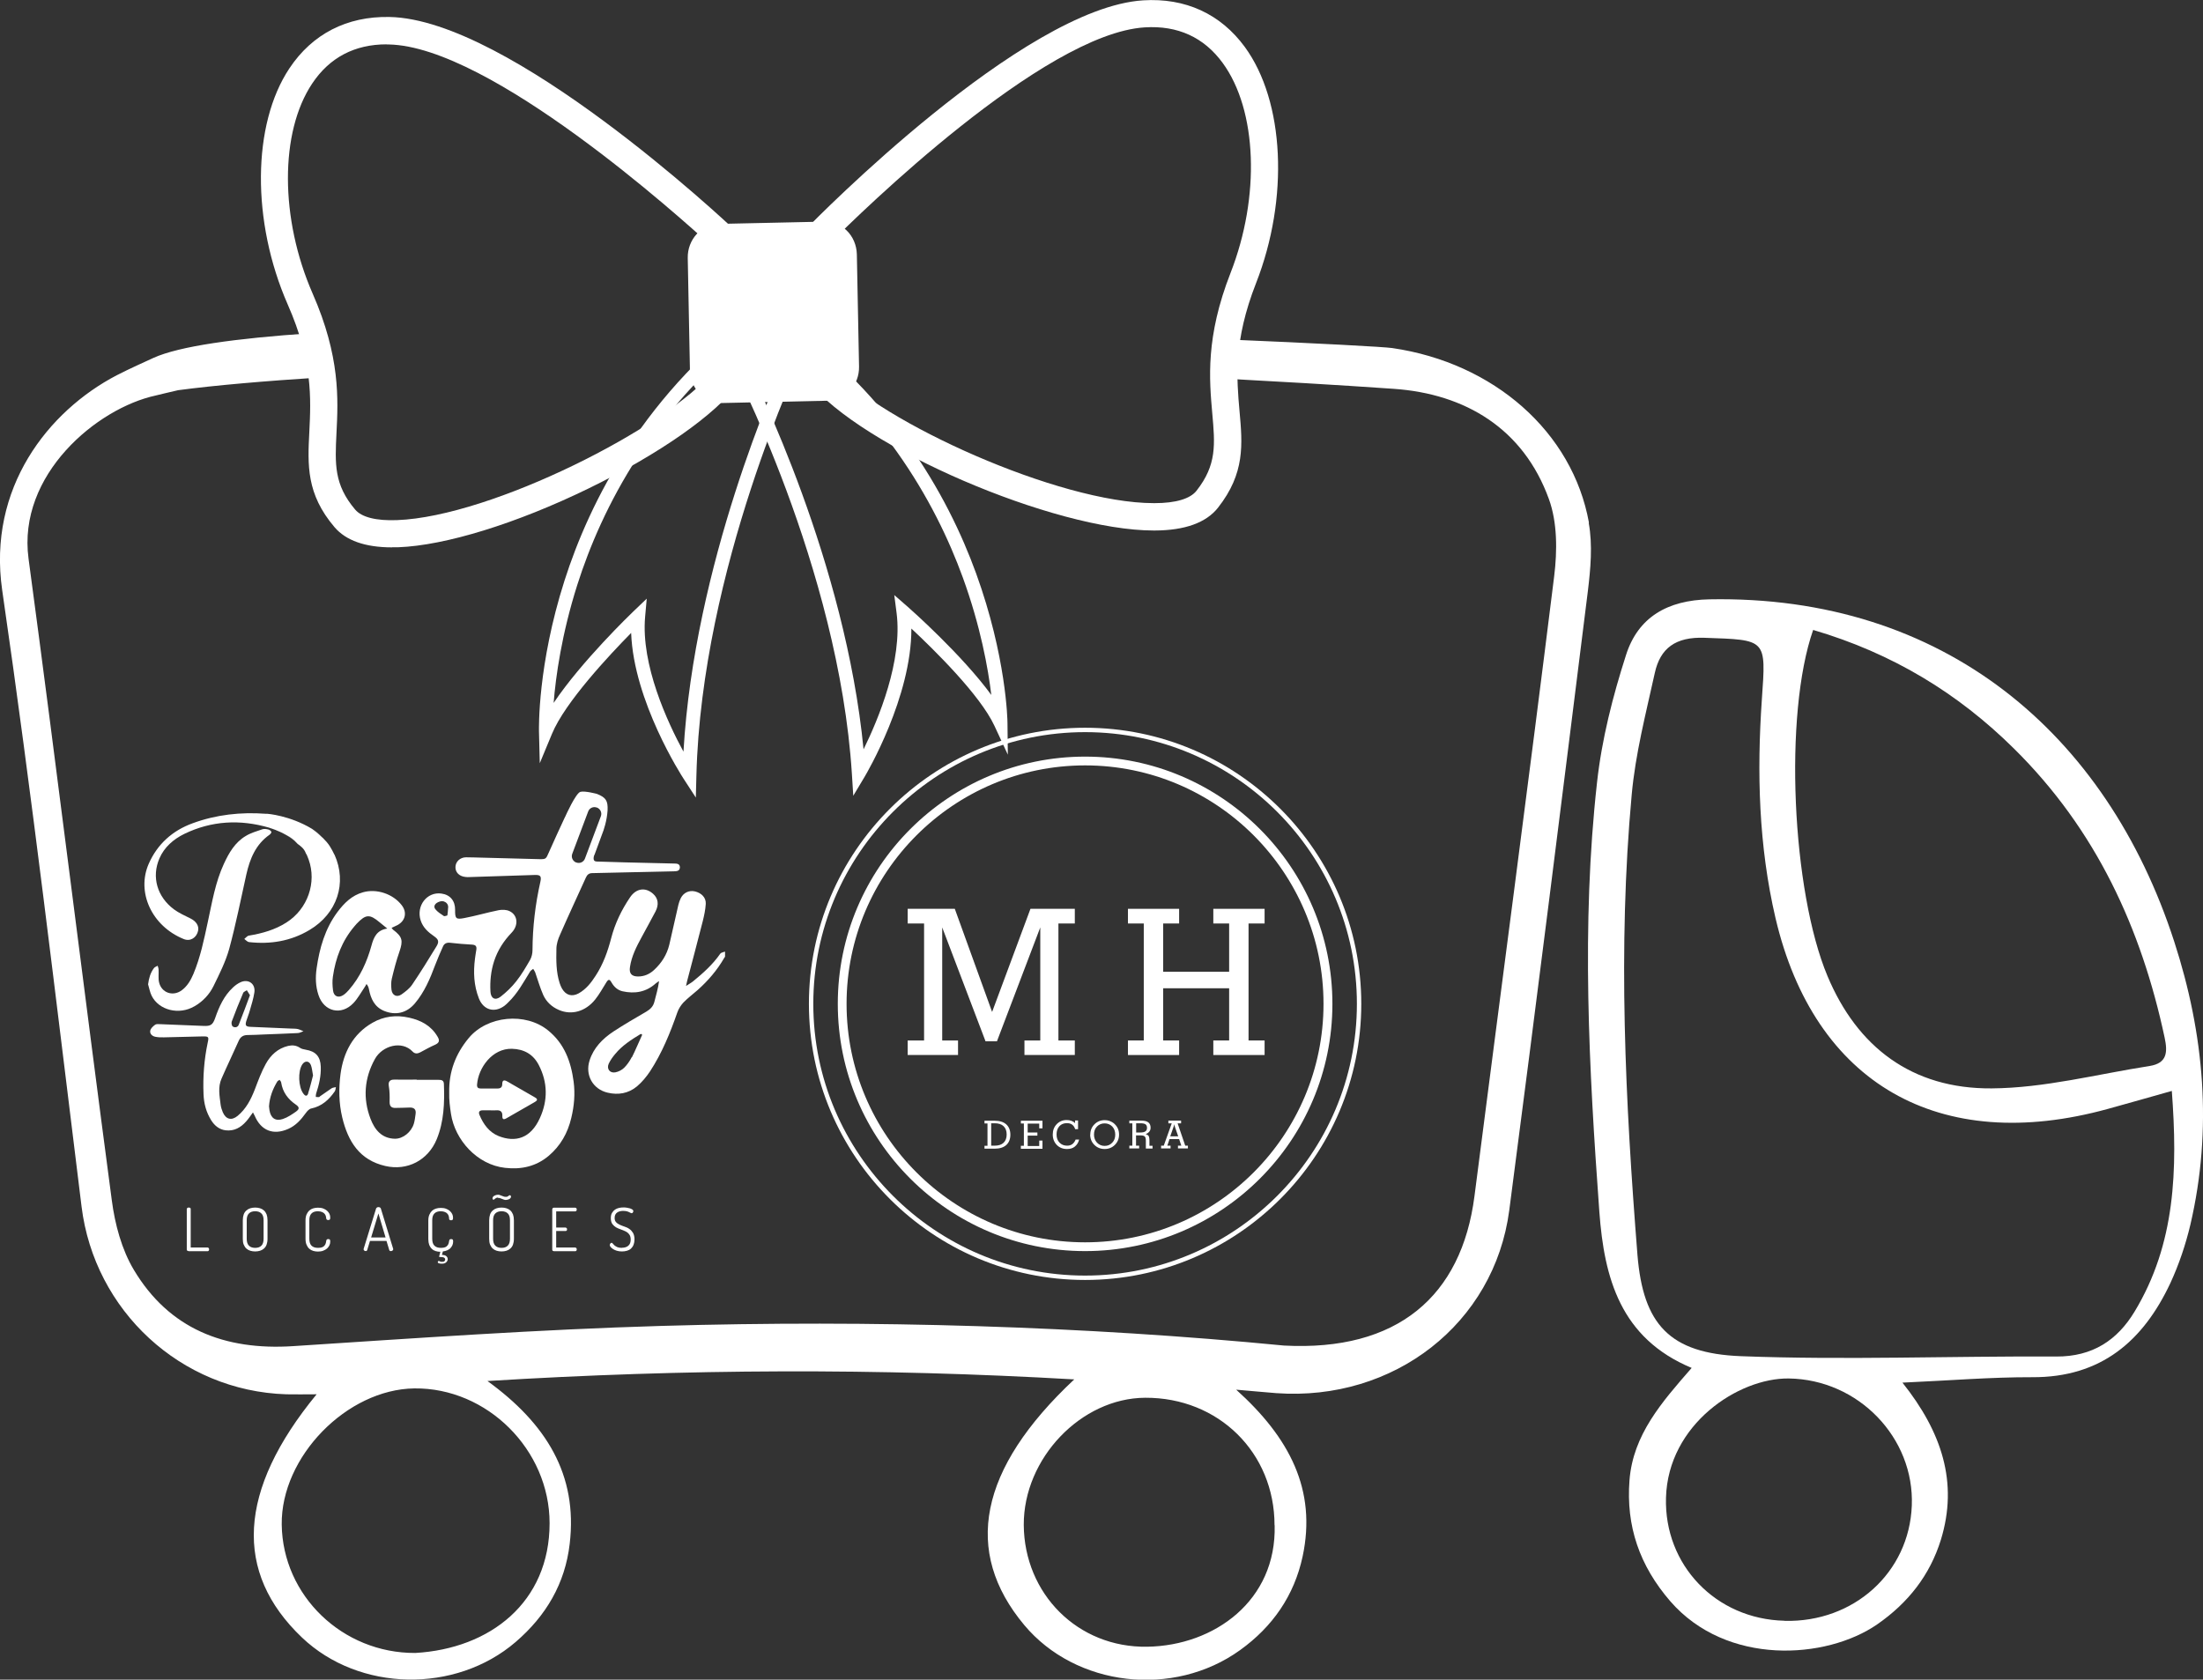<?xml version="1.0" encoding="UTF-8"?>
<svg id="Camada_2" data-name="Camada 2" xmlns="http://www.w3.org/2000/svg" viewBox="0 0 190.72 145.45">
  <rect x="0" y="0" width="190.72" height="145.45" fill="#333333" stroke="none"/>
  <defs>
    <style>
      .cls-1 {
        fill: #fff;
        stroke-width: 0px;
      }
    </style>
  </defs>
  <g id="Camada_1-2" data-name="Camada 1">
    <g>
      <g>
        <g>
          <g id="g44">
            <g id="path46">
              <path class="cls-1" d="M61.27,31.35c4.43-.1,8.24-.16,10.93-.18-.47-.84-.68-1.83-.65-2.82-3.4-.06-6.83-.11-10.24-.14.31,1.06.31,2.17-.04,3.14Z"/>
              <path class="cls-1" d="M137.56,45.26c-1.42-7.86-8.24-13.84-17.03-15.12-.65-.1-6.29-.41-14.68-.76.12,1.16-.13,2.36-.69,3.36,5.17.28,10.33.57,15.49.93,6.23.43,11.24,3.47,13.44,9.54.74,2.03.73,4.49.46,6.68-2.22,17.9-4.6,35.78-6.9,53.68-1.12,8.71-6.7,13.47-16.49,12.95-17.19-1.67-35.56-2.24-53.94-1.7-10.62.31-21.23,1.06-31.84,1.75-5.95.39-10.74-1.5-13.79-6.6-1.06-1.77-1.64-3.96-1.91-6.02-2.46-18.52-4.72-37.06-7.21-55.58-.97-7.26,5.92-13.02,11.01-14.12.49-.11,1.03-.26,1.94-.46,3.24-.43,7.57-.8,12.42-1.11-.77-1.11-1.09-2.51-.96-3.82-6.49.44-11.36,1.12-13.59,2.13-.82.38-2.02.91-3.19,1.51C4.18,35.59-1.09,42.25.19,51.11c2.58,17.75,4.67,35.57,6.87,53.37,1.11,9.01,8.58,15.97,17.72,16.26.79.02,1.56,0,2.63,0-6.85,8.34-7.18,15.43-1.27,21.06,4.94,4.71,13.29,4.87,18.5.39,2.63-2.26,4.28-5.05,4.68-8.5.71-6-2.05-10.42-7.12-14.1,17.19-1.06,33.83-1.12,50.8-.14-8.28,7.76-9.65,14.9-4.33,21.27,4.47,5.35,12.92,6.33,18.69,2.17,2.82-2.03,4.68-4.72,5.41-8.1,1.24-5.78-1.15-10.31-5.75-14.45,1.56.13,2.52.23,3.47.3,10.18.73,18.88-6.02,20.17-15.83,2.34-17.85,4.57-35.72,6.8-53.58.24-1.96.43-4.03.08-5.95ZM47.58,131.9c0,6.85-5.14,10.87-11.63,11.24-6.3.03-11.48-4.96-11.56-11.12-.07-5.87,5.63-11.71,11.48-11.79,6.31-.07,11.71,5.32,11.71,11.67ZM110.35,132.08c.17,6.53-5.22,10.42-11.01,10.52-6.04.11-10.67-4.59-10.71-10.55-.02-5.76,4.96-10.98,10.51-11.01,6.35-.03,11.2,4.75,11.2,11.04Z"/>
            </g>
          </g>
          <g id="g48">
            <g id="path50">
              <path class="cls-1" d="M154.49,140.36c6,.15,10.79-4.18,11.02-9.97.24-5.87-4.61-10.94-10.66-11.02-4.35-.05-10.44,3.96-10.62,10.32-.17,5.83,4.31,10.52,10.26,10.66M156.97,54.55c-2.56,7.31-1.84,22.62,1.24,29.97,2.57,6.14,7.3,9.78,14.21,9.73,4.57-.03,9.13-1.23,13.68-1.94,1.51-.24,1.57-1.19,1.3-2.45-2.02-9.46-5.93-18.01-13.05-25.04-4.83-4.78-10.51-8.25-17.38-10.27M188.02,94.47c-2,.56-3.75,1.07-5.51,1.55-14.63,4.04-25.44-2.19-28.8-16.52-1.46-6.27-1.62-12.59-1.18-18.95.37-5.25.42-5.13-4.97-5.32-2.5-.09-3.83.9-4.3,3.05-.77,3.5-1.68,7-2,10.55-1.22,13.28-.55,26.58.5,39.85.49,5.98,2.76,8.52,8.96,8.76,9.08.35,18.19-.02,27.28.03,3.16.02,5.3-1.42,6.79-3.88,3.56-5.88,3.74-12.31,3.23-19.13M146.46,118.46c-6.17-2.57-7.58-7.78-8-13.52-.9-12.39-1.58-24.8-.2-37.19.41-3.73,1.36-7.45,2.51-11.03,1.04-3.27,3.59-4.75,7.21-4.82,20.28-.39,34.4,11.59,40.25,29.64,2.6,8.01,3.33,16.21,1.4,24.5-.41,1.73-.99,3.46-1.74,5.08-2.35,5-5.99,8.17-11.95,8.14-3.58-.01-7.17.29-11.24.47,3.4,4.27,4.85,8.64,3.33,13.6-.95,3.07-2.83,5.47-5.51,7.33-4.43,3.06-13.05,3.61-17.92-2-2.66-3.08-3.84-6.5-3.53-10.48.31-3.95,2.8-6.76,5.37-9.71"/>
            </g>
          </g>
        </g>
        <g>
          <g id="g52">
            <g id="path54">
              <path class="cls-1" d="M60.23,69.05l-1.04-1.6c-.19-.29-4.33-6.72-4.55-12.64-1.87,1.9-5.72,6-6.85,8.73l-1.06,2.55-.07-2.76c0-.23-.13-5.72,2.21-13.05,2.16-6.76,6.91-16.39,17.3-23.85l.51-.36,2.9,4.5-.14.3c-.09.18-8.71,18.37-9.15,36.29l-.05,1.91ZM55.99,51.84l-.14,1.57c-.37,4.17,1.93,9.12,3.32,11.68.93-16.21,7.96-32.07,9.04-34.43l-1.87-2.9c-9.78,7.22-14.3,16.4-16.36,22.88-1.36,4.28-1.87,7.96-2.05,10.23,2.41-3.6,6.7-7.73,6.92-7.94l1.14-1.09Z"/>
            </g>
          </g>
          <g id="g60">
            <g id="path62">
              <path class="cls-1" d="M73.87,68.91l-.12-1.91c-1.14-17.88-10.48-35.67-10.57-35.85l-.15-.29,2.72-4.62.52.34c10.68,6.99,15.81,16.4,18.23,23.06,2.62,7.22,2.72,12.72,2.72,12.95l.03,2.76-1.16-2.5c-1.24-2.67-5.25-6.61-7.19-8.42.02,5.93-3.87,12.54-4.05,12.84l-.98,1.64ZM64.37,30.89c1.18,2.32,8.82,17.84,10.39,34,1.29-2.62,3.39-7.67,2.86-11.81l-.2-1.55,1.18,1.03c.23.2,4.67,4.13,7.22,7.62-.27-2.27-.93-5.95-2.47-10.18-2.32-6.37-7.19-15.33-17.23-22.09l-1.76,2.98Z"/>
            </g>
          </g>
          <g id="g68">
            <g id="path70">
              <path class="cls-1" d="M33.94,47.4c-2.32,0-3.99-.59-4.98-1.75-2.45-2.88-2.33-5.37-2.18-8.27.14-2.85.3-6.08-1.87-11.01-3.15-7.19-3.09-15.6.15-20.46,1.98-2.97,4.97-4.51,8.65-4.44,10.43.19,29.08,17.68,29.87,18.42l.36.34.25,12.63-.24.32c-1.99,2.72-6.86,6.13-13.02,9.13-6.23,3.03-12.38,4.93-16.46,5.08-.18,0-.35,0-.53,0ZM33.47,3.84c-2.77,0-4.94,1.14-6.44,3.39-2.82,4.22-2.8,11.71.04,18.2,2.39,5.45,2.21,9.13,2.06,12.08-.13,2.68-.22,4.45,1.62,6.62.56.66,1.82.98,3.62.91,8.2-.3,23.45-8.06,27.42-12.93l-.21-10.82c-2.65-2.43-19.14-17.28-27.93-17.44-.06,0-.13,0-.19,0Z"/>
            </g>
          </g>
          <g id="g76">
            <g id="path78">
              <path class="cls-1" d="M99.89,45.94c-8.63,0-25.35-7.2-29.89-12.89l-.25-.31-.25-12.63.35-.35c.76-.78,18.7-19.07,29.11-19.73,3.66-.23,6.71,1.17,8.81,4.04,3.44,4.71,3.84,13.12.97,20.45-1.97,5.03-1.68,8.25-1.43,11.09.26,2.88.48,5.37-1.86,8.35-1.02,1.3-2.86,1.97-5.48,1.98-.03,0-.05,0-.08,0ZM72.1,31.87c4.13,4.66,19.57,11.7,27.79,11.7.02,0,.05,0,.07,0,1.83,0,3.09-.38,3.63-1.08,1.76-2.24,1.6-4.01,1.36-6.69-.26-2.95-.59-6.61,1.58-12.16,2.59-6.62,2.31-14.1-.68-18.19-1.62-2.22-3.89-3.26-6.75-3.08-8.78.55-24.68,16.12-27.22,18.67l.21,10.82Z"/>
            </g>
          </g>
          <g id="g84">
            <g id="path86">
              <path class="cls-1" d="M71.69,34.46l-9.17.2c-1.37.03-2.52-1.14-2.55-2.6l-.19-9.73c-.03-1.46,1.07-2.68,2.45-2.71l9.17-.2c1.37-.03,2.52,1.14,2.55,2.6l.19,9.73c.03,1.46-1.07,2.68-2.45,2.71"/>
              <path class="cls-1" d="M62.47,34.9c-.68,0-1.33-.27-1.84-.75-.56-.53-.88-1.29-.9-2.08l-.19-9.73c-.03-1.59,1.17-2.91,2.68-2.95l9.17-.2c.7-.02,1.37.25,1.89.75.56.53.88,1.29.9,2.08l.19,9.73c.03,1.59-1.17,2.91-2.68,2.95l-9.17.2s-.04,0-.06,0ZM71.45,19.66s-.03,0-.05,0l-9.17.2c-1.25.03-2.24,1.13-2.21,2.47l.19,9.73c.01.66.29,1.3.75,1.74.43.41.98.63,1.56.62l9.17-.2c1.25-.03,2.24-1.13,2.21-2.46l-.19-9.73c-.01-.66-.29-1.3-.75-1.74-.42-.4-.95-.62-1.51-.62Z"/>
            </g>
          </g>
        </g>
      </g>
      <g>
        <g>
          <g>
            <path class="cls-1" d="M62.71,82.42c-.12.05-.28.07-.35.16-.65.94-1.49,1.69-2.36,2.4-.16.13-.35.23-.61.4.05-.22.07-.33.1-.44.45-1.72.91-3.44,1.35-5.17.12-.49.23-.99.26-1.5.03-.55-.38-.95-.95-1.08-.49-.11-.97.11-1.21.58-.09.18-.16.38-.21.58-.27,1.16-.52,2.32-.79,3.47-.21.86-.67,1.58-1.32,2.18-.39.36-.85.56-1.38.56-.57,0-.79-.27-.7-.83.14-.93.56-1.75,1-2.56.4-.75.82-1.49,1.21-2.24.31-.6.23-1.14-.21-1.53-.66-.59-1.46-.48-1.99.3-.74,1.09-1.31,2.27-1.64,3.55-.3,1.15-.69,2.24-1.34,3.24-.39.61-.83,1.17-1.47,1.53-.59.32-1.11.17-1.45-.42-.08-.15-.15-.31-.2-.47-.31-.96-.3-1.96-.28-2.95,0-.42.14-.86.32-1.25.72-1.65,1.49-3.29,2.23-4.93.11-.25.27-.39.55-.39,2.36-.05,4.72-.11,7.09-.16.25,0,.49-.03.5-.34,0-.3-.24-.33-.46-.33-1.42-.03-2.83-.06-4.25-.1-.79-.02-1.58-.04-2.36-.07-.18,0-.39.01-.4-.26,0-.13.03-.26.09-.36.21-.58.76-2.07.77-2.09.05-.16.09-.31.14-.47.11-.41.18-.83.21-1.25.04-.85-.15-1.12-.92-1.43,0,0-1.03-.28-1.43-.18s-1.29,2.09-1.29,2.09h0s-.01.03-.01.03h0s0,0,0,0c-.01.03-.03.06-.05.09-.47,1.02-.95,2.04-1.4,3.07-.23.52-.23.56-.79.55-1.66-.04-3.32-.09-4.98-.13-.46-.01-.92-.03-1.38-.03-.52,0-.91.38-.92.84-.01.46.32.8.85.86.13.02.27.02.4.01,1.87-.06,3.73-.12,5.6-.18.51-.02.61.1.5.6-.44,1.95-.67,3.92-.68,5.91,0,.28-.07.59-.2.83-.37.64-.74,1.28-1.2,1.86-.39.5-.86.95-1.36,1.34-.47.36-.85.15-.88-.44-.05-.9.04-1.79.32-2.65.31-.94.83-1.74,1.51-2.45.62-.64.54-1.53-.18-1.87-.27-.13-.64-.14-.94-.08-1,.2-1.97.49-2.97.68-.73.14-.81.05-.8-.71.01-.78-.43-1.31-1.18-1.41-1.26-.18-2.21,1.07-1.8,2.33.2.61.64,1.01,1.15,1.36.39.27.46.47.23.86-.69,1.13-1.38,2.25-2.12,3.34-.23.34-.59.61-.93.85-.41.28-.81.06-.86-.43-.03-.31-.04-.64.03-.94.19-.79.39-1.57.66-2.34.33-.96.26-1.29-.55-1.9-.04-.03-.07-.09-.13-.16.19-.09.35-.16.51-.24.69-.37.85-1.1.37-1.72-.75-.98-2.17-1.46-3.36-1.12-.96.27-1.62.93-2.2,1.7-1.08,1.45-1.56,3.13-1.81,4.89-.11.78-.09,1.55.16,2.3.47,1.45,1.98,1.81,3.03.7.37-.39.63-.88.94-1.33.07-.1.13-.21.19-.32.13.16.18.3.21.45.16.82.47,1.53,1.31,1.88,1,.41,1.95.19,2.66-.64.83-.98,1.32-2.14,1.76-3.32.21-.56.45-1.1.69-1.64.11-.24.32-.33.6-.3.63.07,1.27.13,1.9.16.31.02.42.13.38.43-.04.26-.09.53-.12.79-.15,1.17-.1,2.32.34,3.44.39,1,1.34,1.28,2.21.64.12-.09.22-.19.32-.29.81-.77,1.33-1.75,1.91-2.69.06-.09.17-.14.26-.22.06.1.13.19.17.29.23.66.42,1.34.7,1.97.27.6.75,1.04,1.36,1.3,1.09.47,2.3.14,3.14-.91.36-.45.64-.97.95-1.46.19-.31.29-.32.47,0,.22.38.52.65.94.75,1.07.24,2.05.07,2.88-.68.09-.08.19-.13.29-.2-.09.64-.26,1.22-.41,1.8-.1.39-.34.63-.69.84-.96.56-1.93,1.12-2.86,1.73-.93.62-1.71,1.4-2.06,2.51-.4,1.25.28,2.48,1.56,2.78.92.22,1.81.07,2.54-.54.44-.37.82-.83,1.14-1.31,1.03-1.58,1.74-3.32,2.36-5.1.11-.31.3-.61.52-.85.38-.39.82-.72,1.23-1.08.91-.81,1.7-1.73,2.31-2.79.02-.04.07-.08.07-.12,0-.14,0-.28,0-.42ZM49.54,73.94l1.38-3.67c.11-.3.44-.45.74-.34h.02c.3.12.45.45.34.75l-1.38,3.67c-.11.3-.44.45-.74.34h-.02c-.3-.12-.45-.45-.34-.75ZM32.16,81.88c-.39,1.41-.98,2.73-1.96,3.85-.13.15-.28.3-.45.42-.45.31-.86.14-.92-.39-.05-.39-.07-.8-.01-1.19.23-1.61.79-3.09,1.86-4.35.06-.07.13-.15.19-.22.8-.84,1.13-.86,2.01-.12.19.16.39.31.65.53-.92.13-1.18.77-1.37,1.47ZM38.73,79.27s-.25.1-.31.05c-.26-.18-.55-.35-.74-.6-.19-.26,0-.53.39-.65.01,0,.03-.01.04-.01.03-.01.07-.02.1-.02.01,0,.03,0,.04,0,0,0,0,0,0,0,.02,0,.03,0,.05,0,.07,0,.15.02.21.06.01,0,.02,0,.04.02.07.03.14.11.18.17.03.05.05.11.06.16.01.07.02.14,0,.21,0,.2-.04.41-.06.61ZM54.69,91.55c-.17.33-.39.65-.65.91-.2.2-.5.35-.77.4-.48.09-.77-.31-.57-.75.14-.3.34-.58.56-.84.61-.74,1.41-1.25,2.22-1.74.04.02.08.05.12.07-.3.65-.57,1.31-.89,1.95Z"/>
            <path class="cls-1" d="M27.68,94.98c-.08.05-.22.01-.34.01,0-.1,0-.21.03-.3.25-.75.43-1.52.4-2.32-.03-.88-.44-1.33-1.3-1.47-.18-.03-.37-.07-.51-.17-.32-.21-.65-.24-1.01-.16-.89.21-1.51.79-1.93,1.54-.39.7-.67,1.47-.96,2.23-.34.87-.75,1.68-1.49,2.29-.52.43-1.01.31-1.28-.31-.09-.21-.16-.44-.19-.66-.09-.76-.25-1.52.08-2.26.48-1.1,1-2.18,1.49-3.28.15-.33.38-.48.73-.49.48,0,.97-.03,1.45-.05.97-.04,1.94-.07,2.91-.12.17,0,.34-.1.51-.16-.16-.06-.32-.15-.49-.19-.19-.04-.39-.03-.58-.04-1.17-.05-2.35-.1-3.52-.15-.4-.02-.47-.12-.36-.5.09-.3.22-.59.3-.89.15-.52.32-1.05.4-1.58.12-.75-.51-1.21-1.2-.89-.24.11-.46.27-.65.45-.78.72-1.2,1.66-1.54,2.64-.21.6-.39.72-1.02.69-1.24-.05-2.47-.1-3.71-.15-.16,0-.35-.03-.46.04-.18.13-.39.32-.43.51-.06.27.15.48.43.54.25.05.5.06.76.05,1.1-.02,2.21-.06,3.31-.08.55-.01.59.02.47.55-.31,1.47-.42,2.95-.36,4.44.03.82.23,1.58.67,2.28.29.46.69.79,1.24.86.74.09,1.32-.24,1.79-.78.2-.22.36-.47.58-.77.08.15.12.22.15.29.55,1.29,1.61,1.71,2.9,1.14.66-.29,1.11-.8,1.52-1.37.12-.17.3-.37.48-.4.91-.19,1.53-.76,2.03-1.48.07-.1.07-.25.1-.37-.13.03-.27.04-.37.1-.35.23-.69.49-1.04.72ZM20.06,88.47c.31-.83.64-1.66.99-2.48.04-.11.21-.16.32-.24.07.12.15.24.27.43-.32.85-.63,1.71-.97,2.56-.09.23-.34.27-.52.15-.09-.06-.13-.3-.09-.42ZM25.67,96.23c-.37.26-.76.53-1.18.67-.64.22-1.05-.08-1.16-.75-.02-.12-.03-.24-.04-.34.05-.8.32-1.5.72-2.16.04-.06.13-.09.19-.14.05.07.13.14.14.22.13.85.59,1.46,1.28,1.93.29.2.32.37.04.57ZM26.69,94.66c-.09.29-.25.29-.43.04-.43-.58-.48-1.91-.1-2.51.22-.35.59-.35.75.03.1.25.12.54.19.91-.12.46-.25,1-.42,1.53Z"/>
            <path class="cls-1" d="M16.84,87.14c.72-.42,1.29-1.02,1.65-1.76.51-1.04,1.04-2.1,1.35-3.2.58-2.14,1.01-4.31,1.49-6.47.31-1.36.81-2.59,2.01-3.43.08-.05.18-.2.15-.25-.04-.09-.16-.18-.27-.2-.16-.04-.35-.07-.5-.02-.49.17-1,.31-1.44.58-.93.55-1.46,1.46-1.9,2.42-.74,1.6-1.02,3.33-1.39,5.03-.33,1.53-.64,3.06-1.25,4.51-.23.54-.52,1.04-1,1.4-.76.57-1.76.23-1.97-.69-.08-.34-.02-.72-.04-1.08,0-.12-.05-.24-.08-.35-.11.06-.25.11-.32.2-.31.41-.44.88-.51,1.41.1.33.16.69.31.99.63,1.26,2.38,1.69,3.7.91Z"/>
            <polygon class="cls-1" points="48.9 70.69 48.9 70.7 48.9 70.7 48.9 70.69"/>
            <path class="cls-1" d="M27.87,72.48c-.25-.26-.53-.49-.81-.68.09.07.45.33.81.68Z"/>
          </g>
          <g>
            <path class="cls-1" d="M25.68,73c-.27-.3-.58-.53-.92-.7.33.19.67.42.92.7Z"/>
            <path class="cls-1" d="M28.95,74.01c-.11-.25-.25-.48-.39-.72h0c-.16-.26-.39-.51-.61-.73-.01-.01-.02-.02-.04-.03-.01-.01-.03-.03-.04-.04-.37-.35-.72-.62-.81-.68-.01,0-.03-.02-.04-.03-1.93-1.17-3.88-1.31-3.88-1.31h0s-.09,0-.13,0c-2.16-.16-4.29.07-6.33.82-1.74.63-3.05,1.8-3.8,3.5-1.09,2.47.26,5.41,3.03,6.53.57.23,1.11-.12,1.24-.72.09-.43-.17-.82-.65-1.06-.5-.25-1.02-.48-1.45-.8-1.45-1.09-1.94-2.8-1.25-4.4.42-.98,1.22-1.67,2.16-2.13,2.36-1.14,4.82-1.27,7.33-.54.05.01.09.03.14.05h0s.67.2,1.35.59c.35.17.66.4.92.7.02.02.04.05.07.07.12.08.24.18.34.27.17.15.3.34.37.55.08.11.13.24.24.53,0,0,0,0,0,0,.71,1.98-.07,4.28-1.93,5.46-.99.63-2.09.94-3.24,1.13-.15.02-.27.19-.4.29.13.09.26.25.4.27,1.86.21,3.63-.08,5.25-1.05,2.4-1.43,3.26-4.07,2.16-6.52Z"/>
          </g>
        </g>
        <g>
          <g id="g140">
            <g id="path142">
              <path class="cls-1" d="M42.43,96.15h0c-.22,0-.44,0-.65,0-.27,0-.38.14-.27.4.34.81.84,1.5,1.66,1.83,1.45.57,2.77.21,3.57-1.56.7-1.54.68-3.09-.1-4.6-.48-.92-1.26-1.37-2.32-1.4-1.71-.04-2.91,1.65-3.02,3.1-.02.27.11.34.32.34.48,0,.97,0,1.45,0,.26,0,.41-.1.41-.38,0-.37.18-.38.45-.22.8.46,1.6.92,2.4,1.38.3.17.12.3-.05.4-.81.47-1.63.93-2.44,1.4-.24.14-.36.09-.35-.19.02-.41-.19-.53-.55-.5-.17.01-.34,0-.51,0M38.89,94.61c-.04-1.79.55-3.35,1.69-4.72,1.61-1.94,4.92-2.25,6.87-.66,1.41,1.14,1.98,2.7,2.21,4.43.14,1.06.05,2.1-.2,3.14-.31,1.32-.94,2.43-1.97,3.3-1.1.92-2.38,1.19-3.77,1.03-2.42-.27-4.34-2.42-4.68-4.69-.09-.61-.17-1.21-.15-1.83"/>
            </g>
          </g>
          <g id="g144">
            <g id="path146">
              <path class="cls-1" d="M36.08,93.51c.62,0,1.25,0,1.87,0,.25,0,.47.02.48.36.06,1.63.01,3.24-.62,4.78-.75,1.83-2.55,2.76-4.45,2.32-2.23-.51-3.23-2.12-3.73-4.2-.3-1.25-.31-2.53-.15-3.76.25-1.86,1.07-3.47,2.76-4.44.99-.57,2.06-.7,3.2-.44,1.04.24,1.89.7,2.44,1.64.2.33.16.53-.21.7-.44.19-.86.43-1.29.66-.23.12-.46.14-.65-.06-.94-1-2.63-.52-3.27.63-.92,1.66-1.06,3.42-.38,5.19.36.94.97,1.7,2.11,1.72.69.01,1.42-.57,1.64-1.31.08-.27.11-.56.15-.84.06-.42-.16-.57-.55-.55-.39.02-.78.02-1.17.03-.37.02-.54-.14-.53-.53.01-.46.01-.91-.07-1.37-.06-.37.09-.56.49-.55.64.01,1.28,0,1.92,0"/>
            </g>
          </g>
        </g>
        <g>
          <path class="cls-1" d="M16.33,108.34s-.07-.01-.11-.03c-.03-.02-.05-.06-.05-.1v-3.51s.02-.08.05-.1c.03-.02.07-.03.12-.03.04,0,.08,0,.12.03.04.02.05.05.05.1v3.33h1.47s.07.02.09.05c.02.03.03.07.03.11,0,.04,0,.08-.03.11-.02.03-.05.05-.09.05h-1.65Z"/>
          <path class="cls-1" d="M22.09,108.37c-.15,0-.29-.02-.42-.06-.13-.04-.24-.1-.34-.19-.1-.09-.17-.2-.23-.34s-.08-.31-.08-.51v-1.6c0-.2.03-.37.08-.51s.13-.25.23-.34c.1-.09.21-.15.34-.19.13-.04.27-.06.42-.06s.29.02.42.06c.13.04.24.1.34.19.1.09.17.2.23.34.05.14.08.31.08.51v1.6c0,.2-.03.37-.08.51-.05.14-.13.25-.23.34-.1.09-.21.15-.34.19-.13.04-.27.06-.42.06ZM22.82,105.67c0-.27-.06-.47-.19-.59-.13-.13-.31-.19-.54-.19s-.41.06-.54.19c-.13.13-.19.32-.19.59v1.6c0,.27.06.47.19.6.13.13.31.19.54.19s.41-.06.54-.19c.13-.13.19-.33.19-.6v-1.6Z"/>
          <path class="cls-1" d="M28.24,105.51c0-.05-.01-.12-.03-.19-.02-.07-.05-.14-.1-.2-.05-.06-.12-.12-.22-.16-.09-.04-.22-.07-.37-.07-.24,0-.42.06-.55.19s-.19.32-.19.59v1.6c0,.27.06.47.19.6.13.13.32.19.57.19.15,0,.28-.02.37-.06.09-.04.16-.1.2-.16.05-.06.08-.13.1-.21.02-.07.03-.14.04-.2.01-.09.07-.13.17-.13.06,0,.1.01.13.04.03.03.04.08.04.17,0,.12-.02.23-.07.33-.05.1-.12.2-.21.28-.09.08-.21.14-.34.19s-.29.07-.45.07c-.14,0-.28-.02-.41-.06-.13-.04-.24-.1-.34-.19-.1-.09-.17-.2-.23-.34-.06-.14-.09-.31-.09-.51v-1.6c0-.2.03-.37.09-.51.06-.14.14-.25.23-.34.1-.09.21-.15.34-.19.13-.04.27-.06.42-.06.17,0,.32.02.45.07.13.05.24.11.33.19.09.08.16.17.21.27.05.1.07.21.07.33,0,.09-.01.14-.04.17-.03.03-.07.04-.13.04s-.1-.01-.13-.04-.04-.05-.04-.09Z"/>
          <path class="cls-1" d="M31.67,108.34s-.09-.01-.13-.04-.06-.06-.06-.11c0-.02,0-.03,0-.04l1.08-3.5s.04-.07.08-.09.08-.03.12-.03c.05,0,.09.01.13.03.04.02.06.05.08.09l1.07,3.5s0,.01,0,.02c0,0,0,0,0,.02,0,.04-.02.08-.07.11-.04.03-.09.04-.14.04-.07,0-.11-.03-.13-.09l-.24-.79h-1.43l-.24.79s-.02.05-.05.07c-.03.01-.05.02-.09.02ZM33.38,107.16l-.62-2.08-.63,2.08h1.25Z"/>
          <path class="cls-1" d="M38.88,105.51c0-.05-.01-.12-.03-.19-.02-.07-.05-.14-.1-.2-.05-.06-.12-.12-.22-.16-.09-.04-.22-.07-.37-.07-.24,0-.42.06-.55.19s-.19.32-.19.59v1.6c0,.27.06.47.19.6.13.13.32.19.57.19.15,0,.28-.02.37-.06.09-.04.16-.1.2-.16.05-.06.08-.13.1-.21.02-.07.03-.14.04-.2.01-.09.07-.13.17-.13.06,0,.1.01.13.04.03.03.04.08.04.17,0,.11-.02.21-.06.31s-.1.18-.17.26-.17.14-.28.19c-.11.05-.24.08-.38.1l-.08.3c.18,0,.3.04.38.11.08.07.12.16.12.25,0,.05,0,.1-.03.14-.02.05-.05.09-.09.13-.04.04-.09.07-.14.09s-.12.04-.2.04c-.03,0-.07,0-.12,0-.05,0-.09-.01-.13-.02s-.08-.02-.11-.04c-.03-.02-.04-.04-.04-.06,0-.02,0-.04.02-.07.01-.03.03-.05.06-.05.02,0,.05.01.1.04s.11.04.19.04c.1,0,.17-.02.21-.06.04-.04.06-.09.06-.14,0-.07-.03-.12-.09-.16s-.14-.05-.24-.05l-.2-.02.11-.44c-.14,0-.28-.02-.4-.06-.13-.04-.24-.1-.33-.19-.1-.09-.17-.2-.23-.34-.05-.14-.08-.31-.08-.51v-1.6c0-.2.03-.37.09-.51.06-.14.14-.25.23-.34.1-.09.21-.15.34-.19.13-.04.27-.06.42-.06.17,0,.32.02.45.07.13.05.24.11.33.19.09.08.16.17.21.27.05.1.07.21.07.33,0,.09-.01.14-.04.17-.03.03-.07.04-.13.04s-.1-.01-.13-.04-.04-.05-.04-.09Z"/>
          <path class="cls-1" d="M43.42,108.37c-.15,0-.29-.02-.42-.06-.13-.04-.24-.1-.34-.19-.1-.09-.17-.2-.23-.34s-.08-.31-.08-.51v-1.6c0-.2.03-.37.08-.51s.13-.25.23-.34c.1-.09.21-.15.34-.19.13-.04.27-.06.42-.06s.29.02.42.06c.13.04.24.1.34.19.1.09.17.2.23.34.05.14.08.31.08.51v1.6c0,.2-.03.37-.08.51-.05.14-.13.25-.23.34-.1.09-.21.15-.34.19-.13.04-.27.06-.42.06ZM43.1,103.71c-.05,0-.1,0-.14.03-.04.02-.07.04-.1.06-.03.02-.05.04-.07.06-.02.02-.04.03-.06.03-.03,0-.06-.01-.07-.04-.02-.03-.02-.06-.02-.09,0-.05.02-.09.05-.13.03-.04.07-.07.12-.09.05-.03.1-.04.15-.06.05-.01.1-.02.14-.02.07,0,.13,0,.18.03.05.02.11.04.16.06.05.02.1.04.16.06.05.02.11.03.18.03.06,0,.11,0,.14-.02.04-.02.07-.03.09-.05.02-.02.05-.04.06-.05s.04-.02.06-.02c.03,0,.06.01.08.04.02.03.03.05.03.08,0,.05-.02.1-.05.13-.03.04-.07.07-.11.09-.04.02-.09.04-.14.05-.05.01-.09.02-.13.02-.07,0-.13,0-.19-.03-.05-.02-.11-.04-.16-.06s-.1-.04-.16-.06c-.05-.02-.12-.03-.19-.03ZM44.15,105.67c0-.27-.06-.47-.19-.59-.13-.13-.31-.19-.54-.19s-.41.06-.54.19c-.13.13-.19.32-.19.59v1.6c0,.27.06.47.19.6.13.13.31.19.54.19s.41-.06.54-.19c.13-.13.19-.33.19-.6v-1.6Z"/>
          <path class="cls-1" d="M48.15,106.3h.81s.07.02.1.05c.02.03.03.07.03.11,0,.03,0,.07-.03.1-.02.03-.05.04-.1.04h-.81v1.43h1.65s.07.02.1.05c.02.03.03.07.03.11,0,.04,0,.07-.03.11-.02.03-.05.05-.1.05h-1.83s-.07-.01-.11-.03c-.03-.02-.05-.06-.05-.1v-3.51s.02-.08.05-.1.07-.03.11-.03h1.83s.08.02.1.05c.02.03.03.07.03.1,0,.04-.01.08-.03.12-.02.03-.05.05-.1.05h-1.65v1.42Z"/>
          <path class="cls-1" d="M53.84,108.05c.24,0,.43-.06.56-.18.14-.12.2-.3.2-.53,0-.19-.04-.34-.13-.45-.08-.11-.19-.2-.32-.26s-.26-.12-.41-.17-.29-.11-.41-.18-.23-.17-.32-.29c-.08-.12-.13-.29-.13-.49,0-.19.03-.34.1-.46s.16-.22.26-.29.22-.12.35-.15c.13-.03.25-.04.37-.04.1,0,.2,0,.3.02.1.02.2.04.28.06.08.03.15.06.21.1.05.04.08.08.08.13,0,.03-.01.07-.04.12-.03.05-.06.07-.11.07-.02,0-.05-.01-.09-.03-.04-.02-.08-.04-.14-.07s-.12-.05-.2-.07-.18-.03-.29-.03c-.1,0-.19,0-.28.03-.09.02-.17.05-.24.1-.07.05-.13.11-.17.19-.04.08-.06.17-.06.29,0,.16.04.28.13.37.08.09.19.16.32.22.13.06.26.11.41.16.15.05.29.11.41.2.13.08.23.2.32.34.08.14.13.33.13.56,0,.18-.03.34-.08.47-.05.13-.13.24-.22.33-.1.09-.21.15-.35.19s-.28.06-.44.06-.31-.02-.44-.06c-.13-.04-.24-.09-.33-.15s-.16-.12-.21-.18c-.05-.06-.07-.12-.07-.17,0-.04.02-.08.05-.13.03-.04.07-.06.11-.06.03,0,.07.02.1.07.03.04.08.09.14.15.06.05.14.1.24.15.1.04.23.07.39.07Z"/>
        </g>
      </g>
      <path class="cls-1" d="M93.94,108.34c-11.81,0-21.41-9.6-21.41-21.41s9.6-21.41,21.41-21.41,21.41,9.6,21.41,21.41-9.6,21.41-21.41,21.41ZM93.94,66.28c-11.38,0-20.65,9.26-20.65,20.65s9.26,20.65,20.65,20.65,20.64-9.26,20.64-20.65-9.26-20.65-20.64-20.65Z"/>
      <path class="cls-1" d="M81.57,90.1h1.37v1.26h-4.36v-1.26h1.42v-10.13h-1.42v-1.27h4.08l3.23,8.93,3.32-8.93h3.84v1.27h-1.42v10.13h1.42v1.26h-4.36v-1.26h1.37v-9.79l-3.75,9.86h-.99l-3.75-9.86v9.79Z"/>
      <path class="cls-1" d="M106.41,84.15v-4.18h-1.37v-1.27h4.44v1.27h-1.39v10.13h1.39v1.26h-4.44v-1.26h1.37v-4.52h-5.71v4.52h1.38v1.26h-4.43v-1.26h1.37v-10.13h-1.37v-1.27h4.43v1.27h-1.38v4.18h5.71Z"/>
      <g>
        <path class="cls-1" d="M85.23,99.46v-.24h.26v-1.93h-.26v-.24h.89c.43,0,.77.11,1,.32s.35.51.35.89-.12.68-.35.89-.57.32-1,.32h-.89ZM85.81,97.28v1.93h.3c.33,0,.59-.08.77-.25s.27-.41.27-.72-.09-.55-.27-.72-.44-.25-.77-.25h-.3Z"/>
        <path class="cls-1" d="M88.38,99.46v-.24h.26v-1.93h-.26v-.24h1.87v.66h-.28v-.41h-1v.77h.84v.27h-.84v.9h1v-.47h.28v.71h-1.87Z"/>
        <path class="cls-1" d="M93.42,98.69c-.06.26-.19.45-.37.6s-.41.21-.68.21c-.36,0-.65-.12-.88-.35-.23-.24-.35-.54-.35-.9s.11-.66.34-.9c.23-.24.52-.36.86-.36.15,0,.29.02.42.07.13.05.23.11.31.2v-.23h.26v.75h-.25c-.05-.17-.14-.3-.26-.39-.12-.09-.27-.13-.46-.13-.27,0-.49.09-.65.27s-.24.41-.24.71.08.52.25.7c.17.18.39.27.66.27.18,0,.33-.04.45-.13.12-.09.22-.22.29-.4h.3Z"/>
        <path class="cls-1" d="M94.39,98.25c0-.36.12-.65.36-.89.24-.24.53-.36.89-.36.14,0,.27.02.39.06s.24.1.34.17c.16.12.29.27.38.44s.13.37.13.58c0,.35-.12.65-.36.89-.24.24-.54.36-.89.36s-.65-.12-.89-.36c-.24-.24-.36-.54-.36-.89ZM94.71,98.25c0,.28.09.51.26.7.18.18.39.28.66.28s.48-.09.66-.28c.18-.18.26-.42.26-.7s-.09-.52-.26-.7c-.18-.18-.4-.27-.66-.27s-.48.09-.66.27-.26.42-.26.7Z"/>
        <path class="cls-1" d="M98.36,99.21h.26v.24h-.85v-.24h.26v-1.93h-.26v-.24h1.03c.28,0,.48.05.61.15s.2.25.2.46c0,.13-.03.24-.1.33-.07.09-.17.17-.32.23.12.04.2.09.25.16.04.07.07.2.07.38v.47h.27v.24h-.58v-.67c0-.19-.03-.32-.1-.38-.07-.06-.19-.09-.36-.09h-.39v.9ZM98.36,97.28v.79h.35c.21,0,.36-.03.45-.1.09-.06.14-.16.14-.3s-.04-.24-.13-.31c-.09-.06-.24-.09-.46-.09h-.35Z"/>
        <path class="cls-1" d="M101.34,99.21v.24h-.82v-.24h.23l.69-1.93h-.29v-.24h1.1v.24h-.3l.66,1.93h.23v.24h-.86v-.24h.29l-.19-.57h-.83l-.19.57h.29ZM101.31,98.4h.69l-.29-.84s0-.01,0-.02c-.02-.07-.04-.14-.05-.19,0,.03-.01.07-.02.1,0,.03-.02.07-.04.12l-.29.84Z"/>
      </g>
      <path class="cls-1" d="M93.94,110.84c-13.19,0-23.91-10.73-23.91-23.91s10.73-23.91,23.91-23.91,23.91,10.73,23.91,23.91-10.73,23.91-23.91,23.91ZM93.94,63.4c-12.97,0-23.53,10.56-23.53,23.53s10.56,23.53,23.53,23.53,23.53-10.56,23.53-23.53-10.56-23.53-23.53-23.53Z"/>
    </g>
  </g>
</svg>
